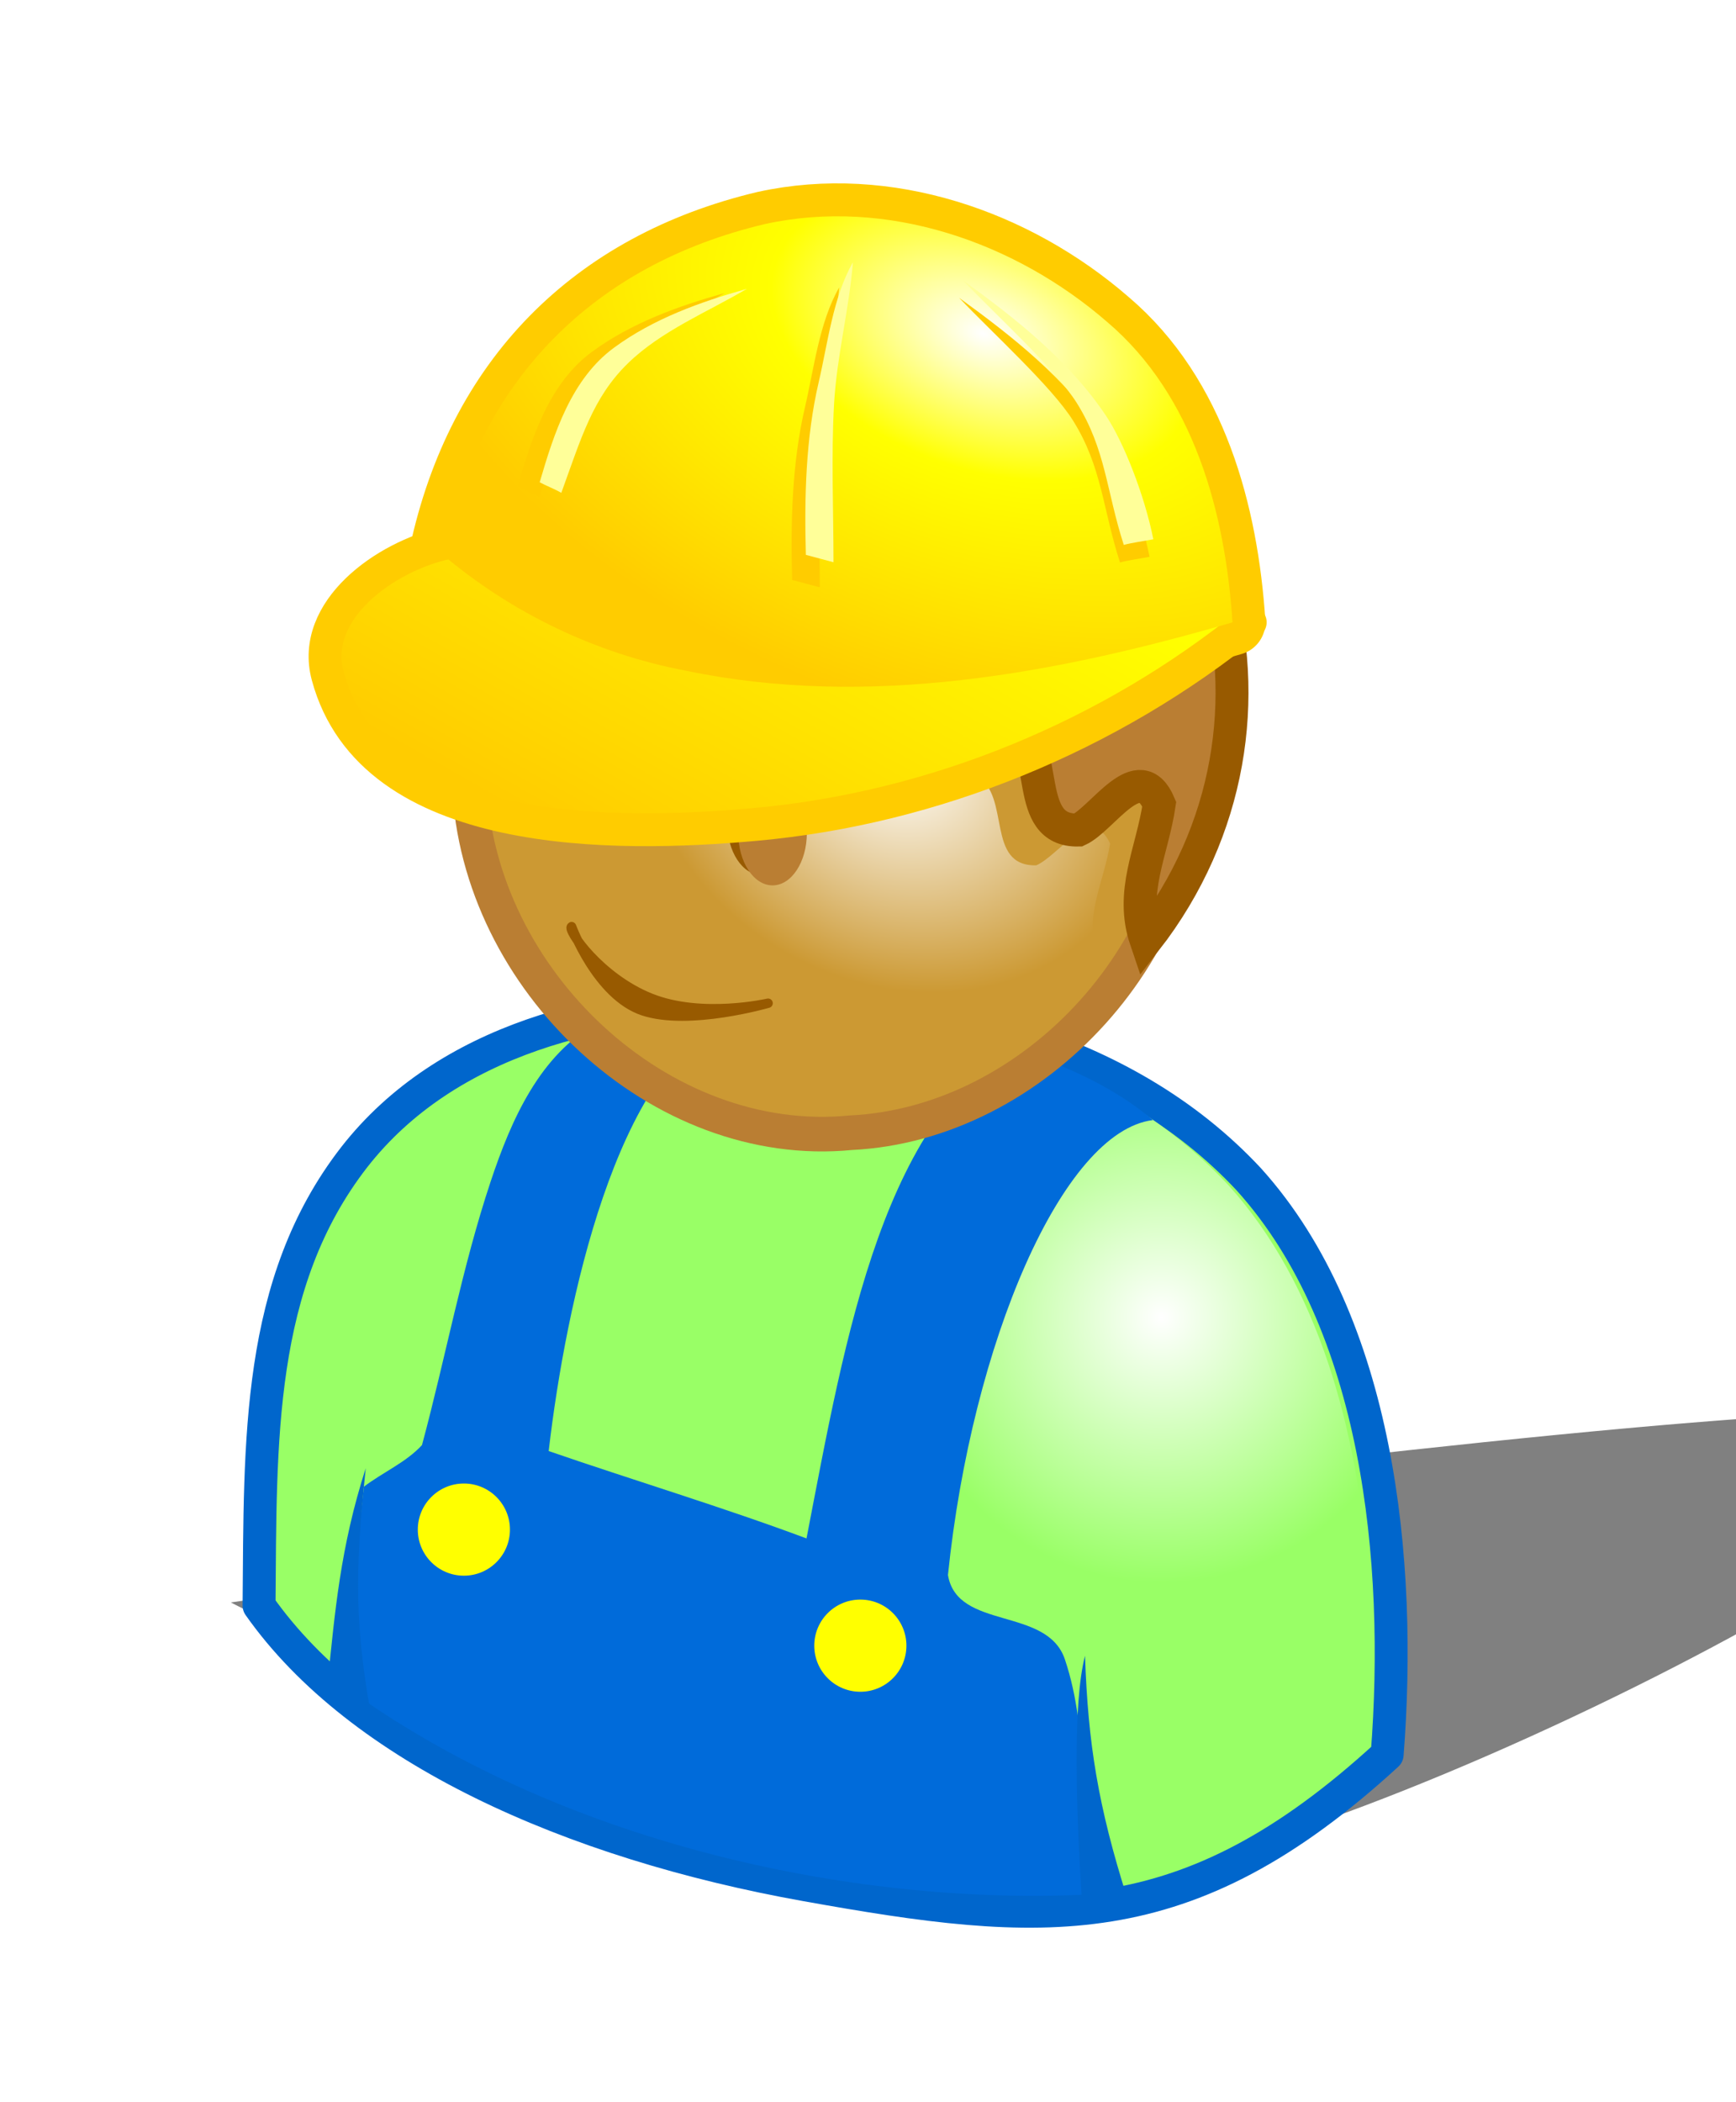 <?xml version="1.0" encoding="UTF-8" standalone="no"?>
<!-- Created with Inkscape (http://www.inkscape.org/) -->

<svg
   xmlns:dc="http://purl.org/dc/elements/1.1/"
   xmlns:cc="http://creativecommons.org/ns#"
   xmlns:rdf="http://www.w3.org/1999/02/22-rdf-syntax-ns#"
   xmlns:svg="http://www.w3.org/2000/svg"
   xmlns="http://www.w3.org/2000/svg"
   xmlns:xlink="http://www.w3.org/1999/xlink"
   xmlns:sodipodi="http://sodipodi.sourceforge.net/DTD/sodipodi-0.dtd"
   xmlns:inkscape="http://www.inkscape.org/namespaces/inkscape"
   version="1.0"
   width="48.85mm"
   height="59.13mm"
   id="svg2299"
   sodipodi:version="0.32"
   inkscape:version="0.91 r13725"
   sodipodi:docname="buddy_worker2.svg"
   inkscape:output_extension="org.inkscape.output.svgz.inkscape">
  <sodipodi:namedview
     inkscape:window-height="573"
     inkscape:window-width="748"
     inkscape:pageshadow="2"
     inkscape:pageopacity="0.0"
     guidetolerance="10.0"
     gridtolerance="10.0"
     objecttolerance="10.0"
     borderopacity="1.0"
     bordercolor="#666666"
     pagecolor="#ffffff"
     id="base"
     inkscape:zoom="1.7993874"
     inkscape:cx="86.545273"
     inkscape:cy="104.75787"
     inkscape:window-x="66"
     inkscape:window-y="87"
     inkscape:current-layer="layer10"
     showgrid="false"
     inkscape:window-maximized="0" />
  <defs
     id="defs2350">
    <linearGradient
       id="linearGradient14869">
      <stop
         style="stop-color:#ffffff;stop-opacity:1"
         offset="0"
         id="stop14871" />
      <stop
         style="stop-color:#ffff00;stop-opacity:1"
         offset="0.35"
         id="stop14873" />
      <stop
         style="stop-color:#ffcc00;stop-opacity:1"
         offset="1"
         id="stop14875" />
    </linearGradient>
    <linearGradient
       id="linearGradient14821">
      <stop
         style="stop-color:#ffffff;stop-opacity:1"
         offset="0"
         id="stop14823" />
      <stop
         style="stop-color:#99ff66;stop-opacity:1"
         offset="1"
         id="stop14825" />
    </linearGradient>
    <linearGradient
       id="linearGradient14813">
      <stop
         style="stop-color:#000000;stop-opacity:1"
         offset="0"
         id="stop14815" />
      <stop
         style="stop-color:#000000;stop-opacity:0"
         offset="1"
         id="stop14817" />
    </linearGradient>
    <linearGradient
       id="linearGradient14773">
      <stop
         style="stop-color:#ffffff;stop-opacity:1"
         offset="0"
         id="stop14775" />
      <stop
         style="stop-color:#ffff00;stop-opacity:1"
         offset="0.5"
         id="stop14779" />
      <stop
         style="stop-color:#ffcc00;stop-opacity:1"
         offset="1"
         id="stop14777" />
    </linearGradient>
    <linearGradient
       id="linearGradient14739">
      <stop
         style="stop-color:#ffffff;stop-opacity:1"
         offset="0"
         id="stop14743" />
      <stop
         style="stop-color:#ffff00;stop-opacity:1"
         offset="0.35"
         id="stop14781" />
      <stop
         style="stop-color:#ffcc00;stop-opacity:1"
         offset="1"
         id="stop14745" />
    </linearGradient>
    <linearGradient
       id="linearGradient14728">
      <stop
         style="stop-color:#ffffff;stop-opacity:0"
         offset="0"
         id="stop14730" />
      <stop
         style="stop-color:#ffff00;stop-opacity:1"
         offset="0.5"
         id="stop14734" />
      <stop
         style="stop-color:#ffcc00;stop-opacity:1"
         offset="1"
         id="stop14732" />
    </linearGradient>
    <linearGradient
       id="linearGradient14710">
      <stop
         style="stop-color:#ffcc00;stop-opacity:1"
         offset="0"
         id="stop14712" />
      <stop
         style="stop-color:#ffff00;stop-opacity:1"
         offset="1"
         id="stop14714" />
    </linearGradient>
    <linearGradient
       id="linearGradient13731">
      <stop
         style="stop-color:#696c3f;stop-opacity:1"
         offset="0"
         id="stop13733" />
      <stop
         style="stop-color:#696c3f;stop-opacity:0"
         offset="1"
         id="stop13735" />
    </linearGradient>
    <linearGradient
       id="linearGradient4247">
      <stop
         style="stop-color:#ffffff;stop-opacity:1"
         offset="0"
         id="stop4249" />
      <stop
         style="stop-color:#cc9933;stop-opacity:1"
         offset="1"
         id="stop4251" />
    </linearGradient>
    <linearGradient
       id="linearGradient15325">
      <stop
         style="stop-color:#fffbea;stop-opacity:1"
         offset="0"
         id="stop15327" />
      <stop
         style="stop-color:#ffcc00;stop-opacity:1"
         offset="1"
         id="stop15329" />
    </linearGradient>
    <linearGradient
       id="linearGradient10439">
      <stop
         style="stop-color:#ffffff;stop-opacity:1"
         offset="0"
         id="stop10441" />
      <stop
         style="stop-color:#000000;stop-opacity:1"
         offset="1"
         id="stop10443" />
    </linearGradient>
    <linearGradient
       id="linearGradient10360">
      <stop
         style="stop-color:#fffbea;stop-opacity:1"
         offset="0"
         id="stop10362" />
      <stop
         style="stop-color:#ffcc00;stop-opacity:1"
         offset="1"
         id="stop10364" />
    </linearGradient>
    <linearGradient
       id="linearGradient10348">
      <stop
         style="stop-color:#9d9ddf;stop-opacity:1"
         offset="0"
         id="stop10350" />
      <stop
         style="stop-color:#24246e;stop-opacity:1"
         offset="0.45"
         id="stop10354" />
      <stop
         style="stop-color:#2b2b83;stop-opacity:1"
         offset="0.904"
         id="stop15315" />
      <stop
         style="stop-color:#333399;stop-opacity:1"
         offset="1"
         id="stop10352" />
    </linearGradient>
    <linearGradient
       id="linearGradient8318">
      <stop
         style="stop-color:#ffffff;stop-opacity:0.753"
         offset="0"
         id="stop8320" />
      <stop
         style="stop-color:#ffffff;stop-opacity:0"
         offset="1"
         id="stop8322" />
    </linearGradient>
    <linearGradient
       id="linearGradient7339">
      <stop
         style="stop-color:#ffcc00;stop-opacity:1"
         offset="0"
         id="stop7341" />
      <stop
         style="stop-color:#000000;stop-opacity:0"
         offset="1"
         id="stop7343" />
    </linearGradient>
    <linearGradient
       id="linearGradient5363">
      <stop
         style="stop-color:#333399;stop-opacity:1"
         offset="0"
         id="stop5365" />
      <stop
         style="stop-color:#161643;stop-opacity:1"
         offset="1"
         id="stop5367" />
    </linearGradient>
    <linearGradient
       x1="74.956"
       y1="140.284"
       x2="82.062"
       y2="114.37"
       id="linearGradient10445"
       xlink:href="#linearGradient10439"
       gradientUnits="userSpaceOnUse" />
    <radialGradient
       cx="94.916"
       cy="78.03"
       r="23.433"
       fx="94.916"
       fy="78.03"
       id="radialGradient4253"
       xlink:href="#linearGradient4247"
       gradientUnits="userSpaceOnUse"
       gradientTransform="matrix(1,0,0,0.934,0,5.123)" />
    <filter
       id="filter3329"
       height="2.212"
       y="-0.606"
       width="1.361"
       x="-0.18">
      <feGaussianBlur
         id="feGaussianBlur3331"
         stdDeviation="16.484"
         inkscape:collect="always" />
    </filter>
    <linearGradient
       x1="66.491"
       y1="92.545"
       x2="91.731"
       y2="48.037"
       id="linearGradient14716"
       xlink:href="#linearGradient14710"
       gradientUnits="userSpaceOnUse" />
    <radialGradient
       cx="102.202"
       cy="29.245"
       r="42.034"
       fx="102.202"
       fy="29.245"
       id="radialGradient14736"
       xlink:href="#linearGradient14869"
       gradientUnits="userSpaceOnUse"
       gradientTransform="matrix(1.494,0.534,-0.329,0.92,-37.735,-46.023)" />
    <radialGradient
       cx="123.963"
       cy="138.821"
       r="37.266"
       fx="123.963"
       fy="138.821"
       id="radialGradient14827"
       xlink:href="#linearGradient14821"
       gradientUnits="userSpaceOnUse"
       gradientTransform="matrix(0.753,0,0,0.757,30.186,34.969)" />
    <linearGradient
       x1="66.491"
       y1="92.545"
       x2="91.731"
       y2="48.037"
       id="linearGradient14894"
       xlink:href="#linearGradient14710"
       gradientUnits="userSpaceOnUse" />
    <radialGradient
       cx="102.202"
       cy="29.245"
       r="42.034"
       fx="102.202"
       fy="29.245"
       id="radialGradient14896"
       xlink:href="#linearGradient14869"
       gradientUnits="userSpaceOnUse"
       gradientTransform="matrix(1.494,0.534,-0.329,0.92,-37.735,-46.023)" />
    <linearGradient
       inkscape:collect="always"
       xlink:href="#linearGradient10439"
       id="linearGradient2652"
       gradientUnits="userSpaceOnUse"
       x1="74.956"
       y1="140.284"
       x2="82.062"
       y2="114.37" />
    <radialGradient
       inkscape:collect="always"
       xlink:href="#linearGradient14821"
       id="radialGradient2654"
       gradientUnits="userSpaceOnUse"
       gradientTransform="matrix(0.753,0,0,0.757,30.186,34.969)"
       cx="123.963"
       cy="138.821"
       fx="123.963"
       fy="138.821"
       r="37.266" />
    <radialGradient
       inkscape:collect="always"
       xlink:href="#linearGradient14821"
       id="radialGradient2663"
       gradientUnits="userSpaceOnUse"
       gradientTransform="matrix(0.753,0,0,0.757,30.186,34.969)"
       cx="123.963"
       cy="138.821"
       fx="123.963"
       fy="138.821"
       r="37.266" />
    <linearGradient
       inkscape:collect="always"
       xlink:href="#linearGradient10439"
       id="linearGradient2666"
       gradientUnits="userSpaceOnUse"
       x1="74.956"
       y1="140.284"
       x2="82.062"
       y2="114.37"
       gradientTransform="translate(115.595,-15.561)" />
  </defs>
  <g
     inkscape:groupmode="layer"
     id="layer10"
     inkscape:label="Ombre"
     style="display:inline">
    <g
       style="display:inline"
       id="layer5">
      <path
         d="M 24.564,170.367 C 24.564,170.367 92.516,200.304 126.292,200.304 C 160.067,200.304 253.442,158.085 244.231,151.177 C 235.019,144.268 24.912,170.29 24.564,170.367 z "
         transform="matrix(0.856,0,0,1,3.524,0)"
         style="fill:#808080;fill-rule:evenodd;stroke:none;stroke-width:1px;stroke-linecap:butt;stroke-linejoin:miter;stroke-opacity:1;filter:url(#filter3329)"
         id="path3235" />
    </g>
  </g>
  <g
     inkscape:groupmode="layer"
     id="layer9"
     inkscape:label="Body"
     style="display:inline">
    <path
       id="path2327"
       style="color:#000000;fill:#99ff66;fill-opacity:1;fill-rule:nonzero;stroke:#0066cc;stroke-width:3.5;stroke-linecap:round;stroke-linejoin:round;marker:none;marker-start:none;marker-mid:none;marker-end:none;stroke-miterlimit:4;stroke-dasharray:none;stroke-dashoffset:0;stroke-opacity:1;visibility:visible;display:inline;overflow:visible;enable-background:accumulate"
       d="M 27.551,170.7 C 38.234,185.891 60.733,195.924 85.747,200.4 C 110.794,204.882 126.052,206.264 147.53,186.54 C 149.137,165.983 146.633,140.689 132.824,125.391 C 119.351,110.923 98.653,106.425 79.578,106.544 C 64.335,106.455 47.507,110.448 37.685,123.011 C 27.241,136.439 27.704,153.242 27.551,170.7 z " />
    <path
       id="path14811"
       style="color:#000000;fill:url(#radialGradient2663);fill-opacity:1;fill-rule:nonzero;stroke:none;stroke-width:1;stroke-linecap:round;stroke-linejoin:round;marker:none;marker-start:none;marker-mid:none;marker-end:none;stroke-miterlimit:4;stroke-dasharray:none;stroke-dashoffset:0;stroke-opacity:1;visibility:visible;display:inline;overflow:visible;enable-background:accumulate"
       d="M 91.562,107.982 C 79.234,114.966 70.968,127.883 70.968,142.67 C 70.968,164.862 89.606,182.857 112.593,182.857 C 125.972,182.857 137.879,176.771 145.5,167.295 C 144.392,152.001 140.221,136.61 130.656,126.014 C 120.472,115.077 106.181,109.838 91.562,107.982 z " />
    <path
       id="path14838"
       style="color:#000000;fill:#006bda;fill-opacity:1;fill-rule:nonzero;stroke:none;stroke-width:1;stroke-linecap:butt;stroke-linejoin:miter;marker:none;marker-start:none;marker-mid:none;marker-end:none;stroke-miterlimit:4;stroke-dasharray:none;stroke-dashoffset:0;stroke-opacity:1;visibility:visible;display:inline;overflow:visible;enable-background:accumulate"
       d="M 79.389,107.181 C 74.171,107.151 68.786,107.617 63.547,108.747 C 57.413,112.127 54.377,119.035 52.187,125.602 C 49.127,134.779 47.396,144.306 44.88,153.633 C 43.205,155.467 40.712,156.529 38.709,158.054 C 37.802,165.209 37.847,172.807 37.419,179.852 C 60.611,196.388 91.88,202.747 116.476,201.374 C 114.655,193.117 115.958,184.44 113.253,176.414 C 111.351,170.773 101.806,173.36 100.819,167.449 C 103.363,142.771 113.009,120.271 122.617,119.082 C 111.377,109.543 91.312,107.951 79.389,107.181 z " />
    <path
       id="path13565"
       style="color:#000000;fill:#99ff66;fill-opacity:1;fill-rule:nonzero;stroke:none;stroke-width:0.196;stroke-linecap:butt;stroke-linejoin:miter;marker:none;marker-start:none;marker-mid:none;marker-end:none;stroke-miterlimit:4;stroke-dasharray:none;stroke-dashoffset:0;stroke-opacity:1;visibility:visible;display:inline;overflow:visible;enable-background:accumulate"
       d="M 77.377,108.304 C 65.59,113.38 60.203,138.448 58.354,154.27 C 67.054,157.275 77.151,160.331 85.775,163.561 C 89.963,141.907 93.892,117.974 109.711,109.871 C 99.016,108.072 88.19,109.312 77.377,108.304 z " />
    <circle
       sodipodi:ry="25"
       sodipodi:rx="25"
       sodipodi:cy="759"
       sodipodi:cx="130"
       id="circle13567"
       style="fill:#ffff00;display:inline"
       transform="matrix(0.196,0,0,0.196,23.855,13.857)"
       r="25"
       cy="759"
       cx="130" />
    <circle
       sodipodi:ry="25"
       sodipodi:rx="25"
       sodipodi:cy="820"
       sodipodi:cx="351"
       id="circle13571"
       style="fill:#ffff00;display:inline"
       transform="matrix(0.196,0,0,0.196,22.704,14.241)"
       r="25"
       cy="820"
       cx="351" />
    <path
       id="path13553"
       style="fill:#0066cc;display:inline"
       d="M 119.881,201.787 C 116.785,192.034 115.712,185.34 115.395,176.039 C 114.083,181.091 114.415,192.222 115.117,202.907 C 116.701,202.516 118.291,202.154 119.881,201.787 z " />
    <path
       id="path13559"
       style="color:#000000;fill:#0066cc;fill-opacity:1;fill-rule:nonzero;stroke:none;stroke-width:1;stroke-linecap:butt;stroke-linejoin:miter;marker:none;marker-start:none;marker-mid:none;marker-end:none;stroke-miterlimit:4;stroke-dasharray:none;stroke-dashoffset:0;stroke-opacity:1;visibility:visible;display:inline;overflow:visible;enable-background:accumulate"
       d="M 39.7,183.694 C 37.716,173.033 37.702,167.501 38.897,156.098 C 36.183,164.526 35.618,171.39 34.829,179.087" />
  </g>
  <g
     inkscape:groupmode="layer"
     id="layer8"
     inkscape:label="Tete"
     style="display:inline">
    <g
       style="display:inline"
       id="layer1">
      <path
         d="M 88.116,41.032 C 66.919,40.3 47.814,61.472 49.917,83.356 C 50.809,104.276 70.24,122.414 90.481,120.428 C 110.099,119.487 127.494,100.613 126.456,80.063 C 126.357,59.283 108.477,40.128 88.116,41.032 z "
         style="fill:#cc9933;fill-opacity:1;stroke:#ba7e33;stroke-width:3.679px;stroke-linejoin:round;stroke-dasharray:none;stroke-opacity:1"
         id="path2339" />
      <path
         d="M 118.349,78.03 C 118.355,90.125 107.862,99.933 94.916,99.933 C 81.971,99.933 71.478,90.125 71.483,78.03 C 71.478,65.934 81.971,56.126 94.916,56.126 C 107.862,56.126 118.355,65.934 118.349,78.03 z "
         transform="matrix(1.051,0.563,-0.503,0.939,34.682,-45.567)"
         style="opacity:1;color:#000000;fill:url(#radialGradient4253);fill-opacity:1;fill-rule:nonzero;stroke:none;stroke-width:7;stroke-linecap:round;stroke-linejoin:round;marker:none;marker-start:none;marker-mid:none;marker-end:none;stroke-miterlimit:4;stroke-dasharray:none;stroke-dashoffset:0;stroke-opacity:1;visibility:visible;display:inline;overflow:visible;enable-background:accumulate"
         id="path3268" />
      <path
         d="M 116.779,101.856 C 133.289,82.262 124.559,53.225 100.545,43.134 C 87.434,38.162 53.092,48.624 56.557,66.276 C 62.193,70.199 69.769,62.175 75.911,59.844 C 77.421,74.224 91.854,76.858 103.89,82.501 C 107.555,84.642 104.767,92.115 110.211,92 C 112.577,90.998 116.108,85.411 118.064,89.683 C 117.371,93.995 115.177,97.516 116.779,101.856 z "
         style="fill:#cc9933;fill-opacity:1;fill-rule:nonzero;stroke:none;stroke-width:3.5;stroke-miterlimit:4;stroke-dasharray:none;stroke-opacity:1"
         id="path4255" />
      <path
         d="M 121.882,99.962 C 139.976,76.675 130.058,42.981 102.434,34.43 C 82.842,28.366 53.107,39.858 51.135,64.152 C 57.312,68.813 68.941,52.801 75.673,50.03 C 77.328,67.121 94.565,70.252 107.756,76.959 C 111.773,79.503 108.717,88.385 114.684,88.248 C 117.277,87.058 121.146,80.417 123.29,85.495 C 122.531,90.62 120.127,94.805 121.882,99.962 z "
         style="fill:#ba7e33;fill-opacity:1;fill-rule:evenodd;stroke:#985a00;stroke-width:3.5;stroke-miterlimit:4;stroke-dasharray:none;stroke-opacity:1"
         id="path2341" />
    </g>
  </g>
  <g
     inkscape:groupmode="layer"
     id="layer7"
     inkscape:label="Yeux"
     style="display:inline">
    <g
       style="display:inline"
       id="layer4">
      <g
         style="display:inline"
         id="g3312">
        <path
           d="M 66.783,83.819 C 66.783,86.892 65.15,89.384 63.136,89.384 C 61.123,89.384 59.49,86.892 59.49,83.819 C 59.49,80.745 61.123,78.253 63.136,78.253 C 65.15,78.253 66.783,80.745 66.783,83.819 z "
           transform="translate(-2,-2.407)"
           style="opacity:1;color:#000000;fill:#985a00;fill-opacity:1;fill-rule:nonzero;stroke:none;stroke-width:7;stroke-linecap:butt;stroke-linejoin:round;marker:none;marker-start:none;marker-mid:none;marker-end:none;stroke-miterlimit:4;stroke-dasharray:none;stroke-dashoffset:0;stroke-opacity:1;visibility:visible;display:inline;overflow:visible;enable-background:accumulate"
           id="path2322" />
        <path
           d="M 66.783,83.819 C 66.783,86.892 65.15,89.384 63.136,89.384 C 61.123,89.384 59.49,86.892 59.49,83.819 C 59.49,80.745 61.123,78.253 63.136,78.253 C 65.15,78.253 66.783,80.745 66.783,83.819 z "
           transform="translate(-0.819,-1.306)"
           style="opacity:1;color:#000000;fill:#ba7e33;fill-opacity:1;fill-rule:nonzero;stroke:none;stroke-width:7;stroke-linecap:butt;stroke-linejoin:round;marker:none;marker-start:none;marker-mid:none;marker-end:none;stroke-miterlimit:4;stroke-dasharray:none;stroke-dashoffset:0;stroke-opacity:1;visibility:visible;display:inline;overflow:visible;enable-background:accumulate"
           id="path3295" />
      </g>
      <g
         style="display:inline"
         id="g3316">
        <path
           d="M 66.783,83.819 C 66.783,86.892 65.15,89.384 63.136,89.384 C 61.123,89.384 59.49,86.892 59.49,83.819 C 59.49,80.745 61.123,78.253 63.136,78.253 C 65.15,78.253 66.783,80.745 66.783,83.819 z "
           transform="translate(17.847,3.646)"
           style="opacity:1;color:#000000;fill:#985a00;fill-opacity:1;fill-rule:nonzero;stroke:none;stroke-width:7;stroke-linecap:butt;stroke-linejoin:round;marker:none;marker-start:none;marker-mid:none;marker-end:none;stroke-miterlimit:4;stroke-dasharray:none;stroke-dashoffset:0;stroke-opacity:1;visibility:visible;display:inline;overflow:visible;enable-background:accumulate"
           id="path2324" />
        <path
           d="M 66.783,83.819 C 66.783,86.892 65.15,89.384 63.136,89.384 C 61.123,89.384 59.49,86.892 59.49,83.819 C 59.49,80.745 61.123,78.253 63.136,78.253 C 65.15,78.253 66.783,80.745 66.783,83.819 z "
           transform="translate(19.028,4.747)"
           style="opacity:1;color:#000000;fill:#ba7e33;fill-opacity:1;fill-rule:nonzero;stroke:none;stroke-width:7;stroke-linecap:butt;stroke-linejoin:round;marker:none;marker-start:none;marker-mid:none;marker-end:none;stroke-miterlimit:4;stroke-dasharray:none;stroke-dashoffset:0;stroke-opacity:1;visibility:visible;display:inline;overflow:visible;enable-background:accumulate"
           id="path3297" />
      </g>
      <path
         d="M 60.792,98.516 C 60.792,98.516 63.506,105.843 68.391,107.472 C 73.276,109.1 81.689,106.658 81.689,106.658 C 81.689,106.658 74.633,108.286 69.205,106.115 C 63.777,103.944 60.249,98.787 60.792,98.516 z "
         style="fill:#985a00;fill-opacity:1;fill-rule:evenodd;stroke:#985a00;stroke-width:1px;stroke-linecap:round;stroke-linejoin:round;stroke-opacity:1;display:inline"
         id="path3299" />
    </g>
  </g>
  <g
     inkscape:groupmode="layer"
     id="layer6"
     inkscape:label="Casque"
     style="display:inline">
    <g
       style="display:inline"
       id="layer2">
      <g
         transform="translate(-0.768,0)"
         id="g14883">
        <path
           d="M 47.78,58.915 C 55.195,65.19 64.178,69.502 73.726,71.309 C 93.13,75.356 113.112,71.617 131.849,66.166 C 131.087,54.538 127.746,42.065 118.533,34.24 C 108.706,25.702 95.056,20.983 82.115,23.821 C 63.831,28.158 51.747,40.422 47.78,58.915 z "
           style="opacity:1;color:#000000;fill:#ffcc00;fill-opacity:1;fill-rule:nonzero;stroke:#ffcc00;stroke-width:7;stroke-linecap:butt;stroke-linejoin:round;marker:none;marker-start:none;marker-mid:none;marker-end:none;stroke-miterlimit:4;stroke-dasharray:none;stroke-dashoffset:0;stroke-opacity:1;visibility:visible;display:inline;overflow:visible;enable-background:accumulate"
           id="path14718" />
        <path
           d="M 48.172,57.739 C 41.707,59.185 33.74,64.886 35.622,71.865 C 40.336,89.343 66.227,88.988 81.078,87.651 C 100.12,85.938 118.788,78.286 133.73,66.162 C 126.363,53.449 111.871,41.414 97.675,38.574 C 79.268,34.892 62.51,47.094 48.172,57.739 z "
           style="opacity:1;color:#000000;fill:url(#linearGradient14894);fill-opacity:1;fill-rule:nonzero;stroke:#ffcc00;stroke-width:3.5;stroke-linecap:round;stroke-linejoin:round;marker:none;marker-start:none;marker-mid:none;marker-end:none;stroke-miterlimit:4;stroke-dasharray:none;stroke-dashoffset:0;stroke-opacity:1;visibility:visible;display:inline;overflow:visible;enable-background:accumulate"
           id="path13633" />
        <path
           d="M 47.78,58.915 C 55.195,65.19 64.178,69.502 73.726,71.309 C 93.13,75.356 113.112,71.617 131.849,66.166 C 131.087,54.538 127.746,42.065 118.533,34.24 C 108.706,25.702 95.056,20.983 82.115,23.821 C 63.831,28.158 51.747,40.422 47.78,58.915 z "
           style="opacity:1;color:#000000;fill:url(#radialGradient14896);fill-opacity:1;fill-rule:nonzero;stroke:none;stroke-width:1;stroke-linecap:butt;stroke-linejoin:miter;marker:none;marker-start:none;marker-mid:none;marker-end:none;stroke-miterlimit:4;stroke-dasharray:none;stroke-dashoffset:0;stroke-opacity:1;visibility:visible;display:inline;overflow:visible;enable-background:accumulate"
           id="path13635" />
        <path
           d="M 55.814,51.718 C 57.35,46.452 59.2,40.725 63.724,37.406 C 67.929,34.322 72.884,32.546 77.847,31.152 C 73.702,33.605 68.739,35.612 65.181,39.088 C 61.434,42.747 60.214,47.074 58.113,52.845 C 57.456,52.452 56.49,52.091 55.814,51.718 z "
           style="opacity:1;color:#000000;fill:#ffcc00;fill-opacity:1;fill-rule:nonzero;stroke:none;stroke-width:1;stroke-linecap:butt;stroke-linejoin:miter;marker:none;marker-start:none;marker-mid:none;marker-end:none;stroke-miterlimit:4;stroke-dasharray:none;stroke-dashoffset:0;stroke-opacity:1;visibility:visible;display:inline;overflow:visible;enable-background:accumulate"
           id="path13738" />
        <path
           d="M 119.885,59.801 C 118.035,54.084 117.966,49.63 114.893,44.72 C 112.647,41.134 106.43,35.503 102.77,31.659 C 108.465,35.778 114.097,40.242 118.004,46.083 C 119.84,48.828 122.072,54.422 123.029,59.198 C 122.248,59.358 120.65,59.575 119.885,59.801 z "
           style="fill:#ffcc00;fill-opacity:1;display:inline"
           id="path13723" />
        <path
           d="M 58.166,51.273 C 59.703,46.006 61.553,40.279 66.077,36.96 C 70.282,33.876 75.236,32.1 80.2,30.706 C 76.054,33.159 71.092,35.166 67.533,38.642 C 63.787,42.301 62.567,46.628 60.465,52.399 C 59.809,52.006 58.843,51.645 58.166,51.273 z "
           style="opacity:1;color:#000000;fill:#ffff99;fill-opacity:1;fill-rule:nonzero;stroke:none;stroke-width:1;stroke-linecap:butt;stroke-linejoin:miter;marker:none;marker-start:none;marker-mid:none;marker-end:none;stroke-miterlimit:4;stroke-dasharray:none;stroke-dashoffset:0;stroke-opacity:1;visibility:visible;display:inline;overflow:visible;enable-background:accumulate"
           id="path13651" />
        <path
           d="M 85.014,61.659 C 84.848,55.553 84.991,49.235 86.382,43.283 C 87.345,39.159 87.892,34.279 90.017,30.553 C 89.611,35.615 88.313,40.459 88.017,45.543 C 87.698,51.025 87.953,56.946 87.953,62.442 C 86.973,62.181 85.993,61.92 85.014,61.659 z "
           style="opacity:1;color:#000000;fill:#ffcc00;fill-opacity:1;fill-rule:nonzero;stroke:none;stroke-width:1;stroke-linecap:butt;stroke-linejoin:miter;marker:none;marker-start:none;marker-mid:none;marker-end:none;stroke-miterlimit:4;stroke-dasharray:none;stroke-dashoffset:0;stroke-opacity:1;visibility:visible;display:inline;overflow:visible;enable-background:accumulate"
           id="path13663" />
        <path
           d="M 120.287,57.935 C 118.437,52.218 118.369,47.764 115.295,42.855 C 113.05,39.268 106.832,33.638 103.173,29.793 C 108.867,33.913 114.5,38.377 118.406,44.217 C 120.242,46.962 122.474,52.556 123.431,57.332 C 122.651,57.492 121.052,57.709 120.287,57.935 z "
           style="fill:#ffff99"
           id="path13681" />
        <path
           d="M 86.475,58.991 C 86.309,52.886 86.452,46.567 87.843,40.616 C 88.806,36.492 89.353,31.612 91.479,27.885 C 91.072,32.948 89.774,37.791 89.478,42.876 C 89.159,48.358 89.414,54.278 89.414,59.775 C 88.434,59.514 87.454,59.252 86.475,58.991 z "
           style="opacity:1;color:#000000;fill:#ffff99;fill-opacity:1;fill-rule:nonzero;stroke:none;stroke-width:1;stroke-linecap:butt;stroke-linejoin:miter;marker:none;marker-start:none;marker-mid:none;marker-end:none;stroke-miterlimit:4;stroke-dasharray:none;stroke-dashoffset:0;stroke-opacity:1;visibility:visible;display:inline;overflow:visible;enable-background:accumulate"
           id="path13728" />
      </g>
    </g>
  </g>
</svg>
